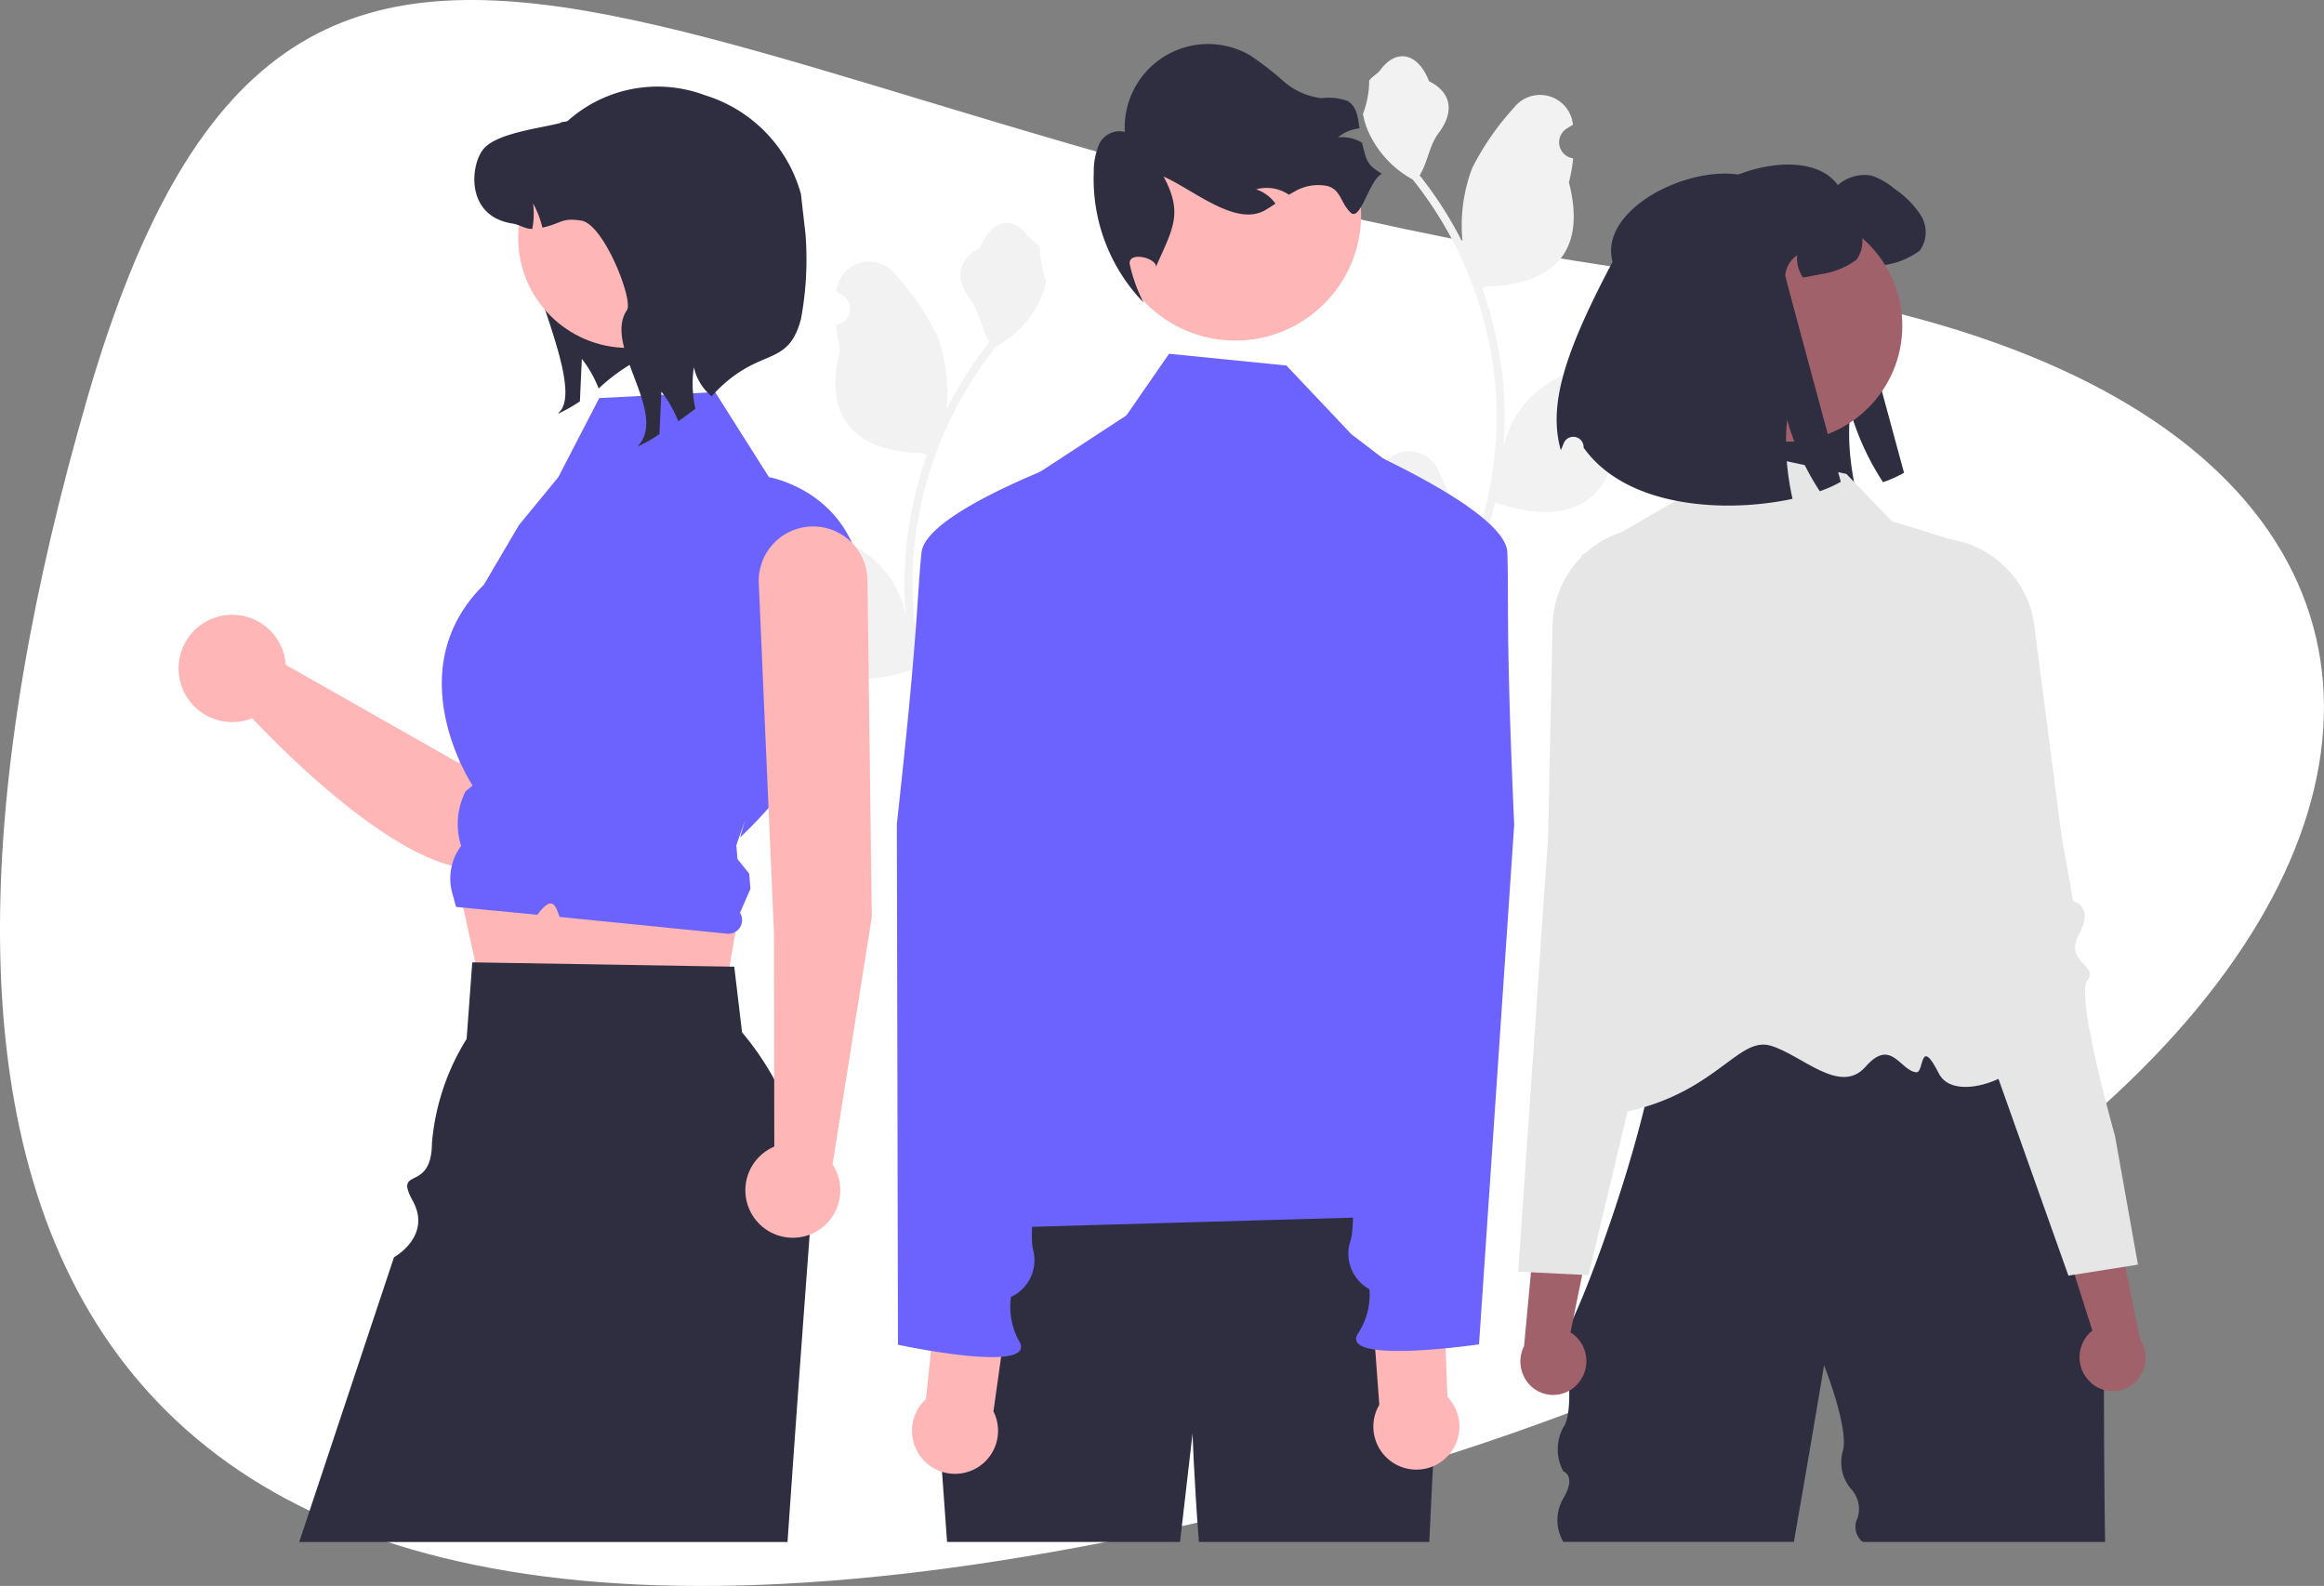 <svg xmlns="http://www.w3.org/2000/svg" width="129.963" height="88.685" viewBox="0 0 129.963 88.685">
  <rect x="0" y="0" width="129.963" height="88.685" fill="#808080" stroke="none"/>
  <g id="Group" transform="translate(-203.019 -334.158)">
    <path id="Tracé_215" data-name="Tracé 215" d="M492.464-535.811c-55.74-6.593-78.863-35.162-90.95,6.593s-5.494,78.564,63.181,62.632S548.2-529.218,492.464-535.811Z" transform="translate(-193.611 885.635)" fill="#fff"/>
    <g id="undraw_people_re_8spw" transform="translate(213.009 336.742)">
      <path id="Tracé_186" data-name="Tracé 186" d="M686.088,160.692a.668.668,0,0,0,.484-1.158l-.046-.182.018-.044a1.794,1.794,0,0,1,3.31.012,15.933,15.933,0,0,1,1.4,3.988,5.309,5.309,0,0,1-.093,1.826A21.283,21.283,0,0,0,693.1,156.3,20.532,20.532,0,0,0,692.97,154q-.105-.936-.293-1.858a21.529,21.529,0,0,0-4.269-9.124,5.729,5.729,0,0,1-2.383-2.472,4.371,4.371,0,0,1-.4-1.194,5.393,5.393,0,0,0,.35-1.86c.162-.245.451-.367.628-.607.878-1.191,2.088-.983,2.719.635,1.349.681,1.362,1.81.534,2.9-.527.691-.6,1.626-1.061,2.366.048.061.1.12.144.181a21.665,21.665,0,0,1,2.262,3.583,9.007,9.007,0,0,1,.538-4.184A15.089,15.089,0,0,1,694.071,139a1.849,1.849,0,0,1,3.293.908l.005.047q-.189.107-.371.227a.906.906,0,0,0,.365,1.649l.018,0a9.007,9.007,0,0,1-.238,1.348c1.09,4.215-1.263,5.75-4.623,5.819-.074.038-.146.076-.221.112a22.117,22.117,0,0,1,1.19,5.6,20.973,20.973,0,0,1-.015,3.387l.006-.04a5.543,5.543,0,0,1,1.892-3.2c1.456-1.2,3.513-1.637,5.084-2.6a1.04,1.04,0,0,1,1.593,1.012l-.006.042a6.1,6.1,0,0,0-.683.329q-.189.107-.371.227a.906.906,0,0,0,.365,1.649l.018,0,.038.006a9.024,9.024,0,0,1-1.66,2.6c-.682,3.68-3.609,4.029-6.74,2.957h0a22.109,22.109,0,0,1-1.485,4.336h-5.306c-.019-.059-.036-.12-.053-.179a6.028,6.028,0,0,0,1.468-.087c-.394-.483-.787-.97-1.181-1.453a.339.339,0,0,1-.025-.029c-.2-.247-.4-.493-.6-.74h0a8.833,8.833,0,0,1,.259-2.249Z" transform="translate(-619.396 -135.563)" fill="#f2f2f2"/>
      <path id="Tracé_187" data-name="Tracé 187" d="M798.187,187.174c-.987-3.6,6.97-6.681,9.06-3.785a2.279,2.279,0,0,1,1.857-.536,3.842,3.842,0,0,1,1.311.748,5.179,5.179,0,0,1,1.473,1.483,1.763,1.763,0,0,1-.066,1.976,4.4,4.4,0,0,1-2,.806c-.384.078-.707.141-.985.187a1.884,1.884,0,0,1-.328-1.246,1.529,1.529,0,0,0-.667,1.122c-.008.093,3.105,11.546,3.105,11.546a6.789,6.789,0,0,1-1.175.528,14.77,14.77,0,0,1-1.832-3.992,12.792,12.792,0,0,0,.035,2.842,15.625,15.625,0,0,0,.268,1.574c-3.7.8-9.262.536-11.682-2.86q0-.021,0-.042a.578.578,0,0,0-1.116-.2c-.059.15-.113.279-.161.383C794.579,195.186,795.491,192.268,798.187,187.174Z" transform="translate(-714.46 -175.624)" fill="#2f2e41"/>
      <path id="Tracé_188" data-name="Tracé 188" d="M770.94,679.207v.118A.5.5,0,0,1,770.94,679.207Z" transform="translate(-693.507 -607.354)" fill="#2f2e41"/>
      <path id="Tracé_189" data-name="Tracé 189" d="M798.558,523.765a2.033,2.033,0,0,1,.286-.056Q798.678,523.736,798.558,523.765Z" transform="translate(-717.503 -472.268)" fill="#2f2e41"/>
      <path id="Tracé_190" data-name="Tracé 190" d="M797.919,524.154l.084-.021C797.975,524.14,797.948,524.145,797.919,524.154Z" transform="translate(-716.948 -472.635)" fill="#2f2e41"/>
      <path id="Tracé_191" data-name="Tracé 191" d="M799.052,550.352H785.494a1.078,1.078,0,0,1-.29-1.328,1.631,1.631,0,0,0-.355-1.626,2.306,2.306,0,0,1-.465-2.125c.359-1.255-1.048-4.8-1.048-4.8s-.759,4.573-1.689,9.874H768.753a2.4,2.4,0,0,1,0-2.427c.751-1.274,0-1.518,0-1.518a2.589,2.589,0,0,1,0-2.461c.751-1.035,0-5.262,0-5.262.028.187.242-.153.572-.865.5-1.084,1.269-3.033,2.043-5.3.554-1.615,1.112-3.392,1.579-5.13h0q.184-.685.348-1.357c.214-.879.4-1.733.537-2.535a11.441,11.441,0,0,0,.17-4.176c-.193-.8-.614-1.246-1.341-1.17.39-.065.961-.126,1.664-.184l.394-.032c5.246-.4,16.5-.624,16.5-.624l3.448,6.174,4.366,7.821S798.917,541.8,799.052,550.352Z" transform="translate(-691.32 -466.713)" fill="#2f2e41"/>
      <path id="Tracé_192" data-name="Tracé 192" d="M787.707,302.868l-7.943-1.685-1.577,3.175-5.311,3.075s3.424,14,3.4,15.967c-.049,5-8.047,16.2-2.006,15.341s7.268-4.473,9.207-3.9c1.749.515,3.885,2.805,5.314,1.167s1.933.254,2.837.319c.43.031.171-2.069,1.252.065s6.813-.739,4.87-2.681c-3.236-3.236-3.893-27.088-3.893-27.088l-3.6-1.108Z" transform="translate(-694.446 -278.951)" fill="#e6e6e6"/>
      <path id="Tracé_193" data-name="Tracé 193" d="M755.962,627.269a1.907,1.907,0,0,0-.2-2.652,1.83,1.83,0,0,0-.245-.177l1.328-6.518-3.07-1.838-.854,9.126a1.9,1.9,0,0,0,.438,2.28,1.82,1.82,0,0,0,2.567-.182Z" transform="translate(-677.683 -552.517)" fill="#a0616a"/>
      <path id="Tracé_194" data-name="Tracé 194" d="M764.649,350.227c-.019-.21-.286-.3-.657-.436a4.062,4.062,0,0,1-1.05-.5c-.82-.592-.5-1.212-.051-2.068.087-.167.178-.34.263-.52.253-.533-.149-2.734-1.2-6.542-.323-1.172-.322-2-.545-2.55s-.667-.82-1.88-.877a5.546,5.546,0,0,0-3.993,1.419l-.089.082q-.083.078-.163.16a5.542,5.542,0,0,0-1.611,3.81l-.006.244-.25,11.634-.7,10.21-.97,14.064.718.035,2.866.143.348.017.825-3.459.992-4.162.365-1.529,1.132-4.743.528-2.217.323-1.354.131-.553.641-2.687c.015-.057,1.489-5.875,3.19-6.848C764.438,350.64,764.667,350.429,764.649,350.227Z" transform="translate(-676.836 -309.832)" fill="#e6e6e6"/>
      <path id="Tracé_195" data-name="Tracé 195" d="M982.876,625.617a1.907,1.907,0,0,1-.09-2.658,1.826,1.826,0,0,1,.224-.2l-2.02-6.338,2.855-2.157,1.829,8.981a1.9,1.9,0,0,1-.191,2.314,1.82,1.82,0,0,1-2.572.095Z" transform="translate(-875.988 -550.934)" fill="#a0616a"/>
      <path id="Tracé_196" data-name="Tracé 196" d="M909.605,374.863s-2.227-7.835-1.548-8.683-1.327-1.014-.462-2.593-.329-1.844-.329-1.844l-.647-3.632-1.157-8.921-.035-.265-.337-2.6a5.558,5.558,0,0,0-2.192-3.756l-.093-.068q-.214-.154-.437-.285a5.548,5.548,0,0,0-3.689-.7c-2.4.374-1.653,1.269-2.042,3.667-.633,3.9-.8,6.13-.488,6.634.1.17.213.332.317.488.536.8.923,1.385.171,2.063a4.1,4.1,0,0,1-.99.606c-.354.171-.609.294-.606.5s.254.388.923.68c.811.355,1.682,1.7,2.395,3.067a33.855,33.855,0,0,1,1.512,3.4L906,379.869l1,2.812.345-.055,2.833-.449.71-.112Z" transform="translate(-801.32 -313.933)" fill="#e6e6e6"/>
      <circle id="Ellipse_37" data-name="Ellipse 37" cx="6.481" cy="6.481" r="6.481" transform="translate(83.429 9.152)" fill="#a0616a"/>
      <path id="Tracé_197" data-name="Tracé 197" d="M771.241,191.024c-.987-3.6,6.97-6.681,9.06-3.785a2.28,2.28,0,0,1,1.857-.536,3.842,3.842,0,0,1,1.311.748,5.179,5.179,0,0,1,1.473,1.483,1.763,1.763,0,0,1-.066,1.976,4.4,4.4,0,0,1-2,.806c-.384.078-.707.141-.985.187a1.883,1.883,0,0,1-.328-1.246,1.529,1.529,0,0,0-.667,1.122c-.008.093,3.105,11.546,3.105,11.546a6.789,6.789,0,0,1-1.175.528A14.772,14.772,0,0,1,781,199.862a12.792,12.792,0,0,0,.035,2.842,15.642,15.642,0,0,0,.268,1.574c-3.7.8-9.262.536-11.682-2.86,0-.014,0-.028,0-.042a.578.578,0,0,0-1.116-.2c-.059.15-.113.279-.161.383C767.633,199.036,768.545,196.117,771.241,191.024Z" transform="translate(-691.051 -178.968)" fill="#2f2e41"/>
      <path id="Tracé_198" data-name="Tracé 198" d="M810.435,197.849" transform="translate(-727.821 -189.181)" fill="#2f2e41"/>
      <path id="Tracé_199" data-name="Tracé 199" d="M441.39,231.692a.668.668,0,0,1-.484-1.158l.046-.182-.018-.044a1.794,1.794,0,0,0-3.31.012,15.931,15.931,0,0,0-1.4,3.988,5.307,5.307,0,0,0,.093,1.826,21.282,21.282,0,0,1-1.936-8.839,20.54,20.54,0,0,1,.127-2.292q.106-.936.293-1.858a21.528,21.528,0,0,1,4.269-9.124,5.729,5.729,0,0,0,2.383-2.472,4.37,4.37,0,0,0,.4-1.194,5.393,5.393,0,0,1-.35-1.86c-.162-.245-.451-.367-.628-.607-.878-1.191-2.088-.983-2.719.635-1.349.681-1.362,1.81-.534,2.9.527.691.6,1.626,1.061,2.366-.048.061-.1.12-.145.181a21.667,21.667,0,0,0-2.262,3.583,9.007,9.007,0,0,0-.538-4.184A15.088,15.088,0,0,0,433.408,210a1.849,1.849,0,0,0-3.293.908l-.005.047q.189.107.371.227a.906.906,0,0,1-.365,1.649l-.019,0a9.022,9.022,0,0,0,.238,1.348c-1.09,4.215,1.263,5.75,4.623,5.819.074.038.146.076.221.112a22.115,22.115,0,0,0-1.19,5.6,20.973,20.973,0,0,0,.015,3.387l-.006-.04a5.543,5.543,0,0,0-1.892-3.2c-1.456-1.2-3.513-1.637-5.084-2.6a1.04,1.04,0,0,0-1.593,1.012l.006.042a6.09,6.09,0,0,1,.683.329q.189.107.371.227a.906.906,0,0,1-.365,1.649l-.018,0-.038.006a9.025,9.025,0,0,0,1.66,2.6c.681,3.68,3.609,4.029,6.74,2.957h0a22.11,22.11,0,0,0,1.485,4.336h5.306c.019-.059.036-.12.053-.179a6.028,6.028,0,0,1-1.468-.087c.394-.483.787-.97,1.181-1.453a.341.341,0,0,0,.025-.029c.2-.247.4-.493.6-.74h0a8.829,8.829,0,0,0-.259-2.249Z" transform="translate(-393.34 -197.243)" fill="#f2f2f2"/>
      <path id="Tracé_200" data-name="Tracé 200" d="M330.483,190.979c-.12.281-3.833.251-4,.5-1.311,1.929,3.415,10.137,2.1,12.069l-.183.218a8.634,8.634,0,0,0,1.229-.693c.035-.791.07-1.584.108-2.375a6.526,6.526,0,0,1,.941,1.654,10.71,10.71,0,0,1,1.864-1.4,8.207,8.207,0,0,1,1.813-1.493Z" transform="translate(-307.189 -183.213)" fill="#2f2e41"/>
      <path id="Tracé_201" data-name="Tracé 201" d="M206.99,308.131a3.075,3.075,0,0,0-4.659,1.819l-5.642,14.7-9.7-5.506a3,3,0,1,0-1.873,2.987c2.043,2.18,10.9,11.118,14.563,7.625,3.081-2.935,7.528-14.312,8.6-18.24A3.075,3.075,0,0,0,206.99,308.131Z" transform="translate(-181 -284.554)" fill="#ffb6b6"/>
      <path id="Tracé_202" data-name="Tracé 202" d="M117.341,349.883l1.781,8.048,13.02,1.178,1.2-7.008Z" transform="translate(-101.946 -304.063)" fill="#ffb6b6"/>
      <path id="Tracé_203" data-name="Tracé 203" d="M260.942,537.324c-.006.115-.013.23-.021.345-.125,1.668-.268,3.591-.422,5.7-.244,3.345-.516,7.153-.791,11.138H232.4l5.3-15.92s2.139-1.177,1.05-3.155,1.054-.4,1.073-3.227a13.07,13.07,0,0,1,1.94-5.83l.315-4.277.18,0,14.212.237.259,0,.436,3.672a16.233,16.233,0,0,1,3.782,11.311Z" transform="translate(-225.658 -470.866)" fill="#2f2e41"/>
      <path id="Tracé_204" data-name="Tracé 204" d="M301.953,279.506l6.481-.334,3.01,4.756s5.664.947,5.271,7.621-6.891,12.53-6.891,12.53l.278-.952-.482,1.379.062.774.658.82.068.848-.583,1.341h0a.766.766,0,0,1-.727,1.168l-9.364-.938c-.213-.586-.384-1.288-1.239-.12l-.882-.085-3.667-.355-.216-.786a3.046,3.046,0,0,1,.5-2.627h0a4.018,4.018,0,0,1,.232-3.017l.018-.035.389-.325s-4.26-6.4.63-11.222l1.963-3.337,2.2-2.68Z" transform="translate(-278.432 -259.83)" fill="#6c63ff"/>
      <circle id="Ellipse_38" data-name="Ellipse 38" cx="6.146" cy="6.146" r="6.146" transform="translate(18.989 4.578)" fill="#ffb6b6"/>
      <path id="Tracé_205" data-name="Tracé 205" d="M320.309,166.5a2.96,2.96,0,0,1-.991-1.626,6.359,6.359,0,0,0,.088,2.322c-.333.25-.656.488-.961.7a6.527,6.527,0,0,0-.941-1.654c-.038.791-.073,1.584-.108,2.375a8.625,8.625,0,0,1-1.229.693l.183-.218c1.311-1.932-2.082-5.487-.771-7.417.368-.54-1.294-4.812-2.56-5-1.126-.17-1.078.155-2.169.393a5.459,5.459,0,0,0-.523-1.354,4.473,4.473,0,0,1-.043,1.426c-.388.015-.693-.232-1.106-.3-2.635-.4-2.367-3.253-1.634-4.156s3.178-1.171,4.3-1.464c.1-.1.335-.038.438-.133a7.527,7.527,0,0,1,7.641-1.427,8,8,0,0,1,5.383,5.525l.254,2.229a18.146,18.146,0,0,1-.254,4.777C324.551,165.02,322.934,163.61,320.309,166.5Z" transform="translate(-290.507 -146.924)" fill="#2f2e41"/>
      <path id="Tracé_206" data-name="Tracé 206" d="M429.564,358.246l-.242-18.843a3.042,3.042,0,0,0-3.041-2.994h0a3.042,3.042,0,0,0-3.037,3.2l.851,19.566.016,11.911a2.654,2.654,0,1,0,3.259.992Z" transform="translate(-390.801 -309.554)" fill="#ffb6b6"/>
      <path id="Tracé_207" data-name="Tracé 207" d="M530.6,616.533s-.374,6.73-.546,10.568H517.168c-.265-3.493-.354-6.059-.354-6.059l-.7,6.059H503.087l-.807-11.222,3.9-9.67s21.141-1.466,23.1.394S530.6,616.533,530.6,616.533Z" transform="translate(-460.115 -543.461)" fill="#2f2e41"/>
      <circle id="Ellipse_39" data-name="Ellipse 39" cx="7.037" cy="7.037" r="7.037" transform="translate(52.053 2.386)" fill="#ffb6b6"/>
      <path id="Tracé_208" data-name="Tracé 208" d="M586.837,138.134c-.723.33-1.191,2.716-1.759,2.162s-.53-1.277-1.3-1.482a2.6,2.6,0,0,0-1.848.323c-.1.053-.2.11-.294.167-.063-.042-.125-.081-.193-.118A2.236,2.236,0,0,0,579.8,139a2.194,2.194,0,0,1,1.084.8c-.189.127-.38.253-.576.366-1.634.943-3.96-1.108-5.68-1.878,1.078,2.022.547,2.859-.389,4.951l-.032.119c.053-.524-1.569-.915-1.475-.177a8.889,8.889,0,0,0,.774,2.151,9.93,9.93,0,0,1-2.784-7.29,3.854,3.854,0,0,1,.326-1.621,1.266,1.266,0,0,1,1.411-.632,4.665,4.665,0,0,1,7.023-4.269,17.822,17.822,0,0,1,1.858,1.44,3.88,3.88,0,0,0,2.117.945,3.069,3.069,0,0,1,1.468.16c.5.3.58.926.655,1.529a2.234,2.234,0,0,0-1.2.5,2.185,2.185,0,0,1,1.316.282l.022.012C585.979,137.384,585.953,137.6,586.837,138.134Z" transform="translate(-519.546 -130.998)" fill="#2f2e41"/>
      <path id="Tracé_209" data-name="Tracé 209" d="M508.668,311.795c5.992-7.014,3.968-15.935,1.59-24.941l.453-13.3a4.07,4.07,0,0,1,1.842-3.269l6.117-4,2.381-3.443,6.563.656,3.64,3.849,4.029,3.076a6.674,6.674,0,0,1,2.467,6.746L533.893,294.6s1.612,9.038.628,10.036-3.519,0-1.509,1.121c2.413,1.345,4.606,1.1,3.385,2.318s.324,2.918.324,2.918Z" transform="translate(-465.665 -245.643)" fill="#6c63ff"/>
      <path id="Tracé_210" data-name="Tracé 210" d="M498.036,658.8l1-7.117-3.986-1.138-.788,7.562a2.406,2.406,0,1,0,3.776.693Z" transform="translate(-452.471 -582.456)" fill="#ffb6b6"/>
      <path id="Tracé_211" data-name="Tracé 211" d="M500,298.842s-11.346,3.693-11.617,6.395-.181,4.356-1.378,15.168l.063,29.125s7.607,1.629,6.827-.113a3.948,3.948,0,0,1-.508-2.561,2.265,2.265,0,0,0,1.223-2.688c-.408-2.045,1.639-12.177,1.639-12.177l1.292-18.172Z" transform="translate(-446.841 -276.917)" fill="#6c63ff"/>
      <path id="Tracé_212" data-name="Tracé 212" d="M689.062,657.339l-.532-7.167,4.052-.875.292,7.6a2.406,2.406,0,1,1-3.813.444Z" transform="translate(-621.918 -581.371)" fill="#ffb6b6"/>
      <path id="Tracé_213" data-name="Tracé 213" d="M661.99,293.078s11.081,4.427,11.174,7.14-.1,4.359.384,15.226L671.581,344.5s-7.7,1.128-6.8-.559a3.948,3.948,0,0,0,.674-2.522,2.265,2.265,0,0,1-1.044-2.762c.541-2.014-.84-12.258-.84-12.258l-.1-18.218Z" transform="translate(-598.861 -271.91)" fill="#6c63ff"/>
    </g>
  </g>
</svg>
